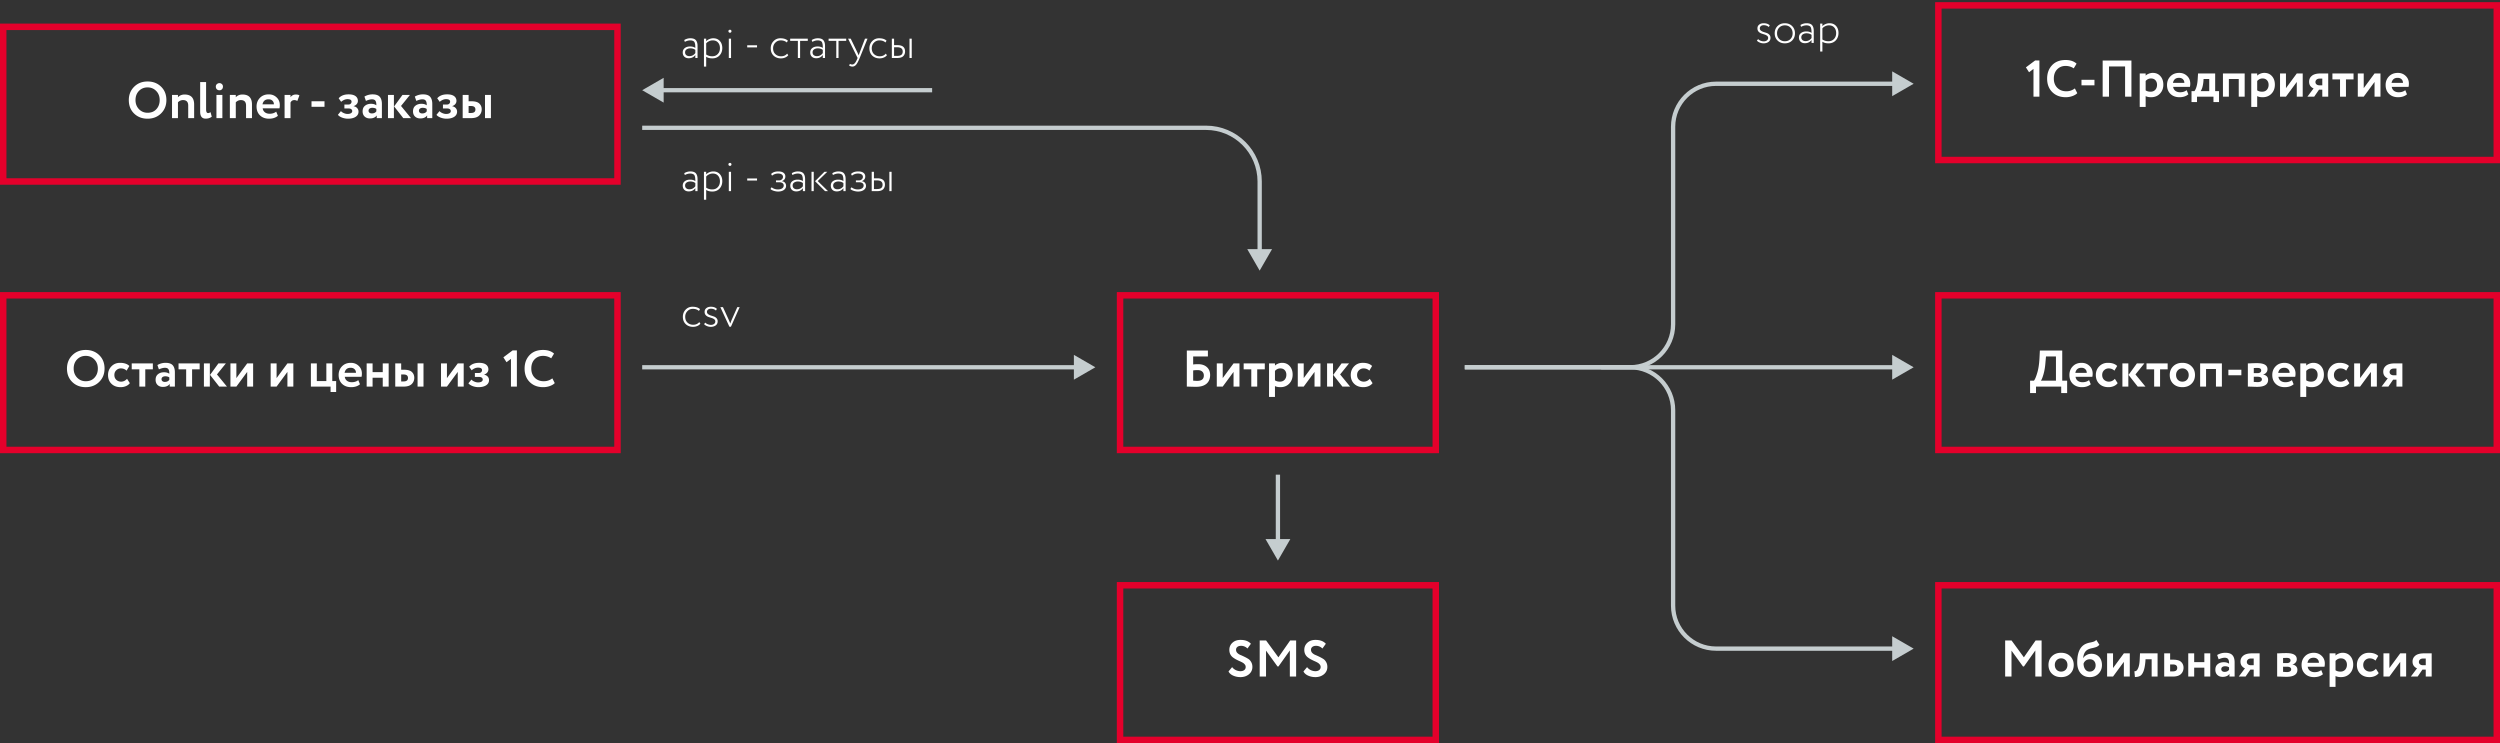 <svg width="1164" height="346" viewBox="0 0 1164 346" fill="none" xmlns="http://www.w3.org/2000/svg"><rect x="0" y="0" width="1164" height="346" fill="#333333" stroke="none"/><path d="M59.974 46.6c0-2.464.817-4.52 2.449-6.168 1.647-1.664 3.743-2.496 6.287-2.496 2.529 0 4.617.8 6.265 2.4 1.663 1.6 2.496 3.688 2.496 6.264 0 2.512-.833 4.584-2.496 6.216-1.664 1.632-3.752 2.448-6.264 2.448-2.528 0-4.617-.8-6.264-2.4-1.649-1.6-2.473-3.688-2.473-6.264zm3.12 0c0 1.68.536 3.088 1.608 4.224 1.088 1.12 2.424 1.68 4.008 1.68 1.729 0 3.097-.56 4.105-1.68 1.023-1.12 1.535-2.528 1.535-4.224 0-1.728-.543-3.144-1.631-4.248-1.072-1.104-2.408-1.656-4.008-1.656-1.617 0-2.96.552-4.032 1.656-1.056 1.104-1.585 2.52-1.585 4.248zm17 8.4V44.2h2.76v1.08c.785-.848 1.817-1.272 3.097-1.272 2.96 0 4.44 1.552 4.44 4.656V55h-2.76v-5.856c0-1.696-.808-2.544-2.424-2.544-.88 0-1.664.344-2.352 1.032V55h-2.76zm13.102-2.976V38.2h2.76v12.696c0 1.168.312 1.752.936 1.752.352 0 .728-.144 1.128-.432l.576 2.112c-.752.608-1.704.912-2.856.912-1.696 0-2.544-1.072-2.544-3.216zm7.58 2.976V44.2h2.76V55h-2.76zm-.288-14.688c0-.48.168-.864.504-1.152a1.76 1.76 0 011.224-.456c.416 0 .784.152 1.104.456.32.288.48.672.48 1.152 0 .528-.16.952-.48 1.272-.32.304-.688.456-1.104.456-.496 0-.912-.152-1.248-.456-.32-.32-.48-.744-.48-1.272zM107.024 55V44.2h2.76v1.08c.784-.848 1.816-1.272 3.096-1.272 2.96 0 4.44 1.552 4.44 4.656V55h-2.76v-5.856c0-1.696-.808-2.544-2.424-2.544-.88 0-1.664.344-2.352 1.032V55h-2.76zm21.574-3.024l.792 1.944c-1.056.896-2.432 1.344-4.128 1.344-1.744 0-3.152-.52-4.224-1.56-1.056-1.04-1.584-2.408-1.584-4.104 0-1.616.52-2.96 1.56-4.032 1.04-1.088 2.424-1.632 4.152-1.632 1.424 0 2.632.472 3.624 1.416.992.928 1.488 2.128 1.488 3.6 0 .608-.056 1.104-.168 1.488h-7.8c.112.8.464 1.424 1.056 1.872.592.432 1.32.648 2.184.648 1.216 0 2.232-.328 3.048-.984zm-3.552-5.736c-1.568 0-2.512.784-2.832 2.352h5.304c.016-.672-.2-1.232-.648-1.68-.448-.448-1.056-.672-1.824-.672zm7.455 8.76V44.2h2.76v1.056c.608-.832 1.432-1.248 2.472-1.248.752 0 1.312.136 1.68.408l-.984 2.592c-.464-.272-.928-.408-1.392-.408-.8 0-1.392.384-1.776 1.152V55h-2.76zm12.538-5.28v-2.568h6.048v2.568h-6.048zm16.989 5.544a7.8 7.8 0 01-2.76-.504c-.896-.352-1.544-.784-1.944-1.296l1.416-1.728c.32.368.776.68 1.368.936.608.256 1.168.384 1.68.384.704 0 1.248-.12 1.632-.36.384-.24.576-.56.576-.96a1.07 1.07 0 00-.432-.888c-.288-.224-.688-.336-1.2-.336h-2.016v-1.848h1.896c.432 0 .776-.128 1.032-.384.272-.256.408-.568.408-.936 0-.784-.632-1.176-1.896-1.176-.992 0-1.976.416-2.952 1.248l-1.152-1.656c1.04-1.216 2.584-1.824 4.632-1.824 1.408 0 2.48.272 3.216.816.736.544 1.104 1.296 1.104 2.256 0 .528-.176 1.008-.528 1.44-.352.432-.84.752-1.464.96v.048c.736.144 1.296.448 1.68.912.4.448.6.992.6 1.632 0 1.008-.448 1.808-1.344 2.4-.896.576-2.08.864-3.552.864zm8.344-8.28l-.696-2.016a7.385 7.385 0 013.816-1.032c1.536 0 2.64.376 3.312 1.128.672.752 1.008 1.872 1.008 3.36V55h-2.4v-1.248c-.656.928-1.72 1.392-3.192 1.392-1.008 0-1.824-.296-2.448-.888-.624-.592-.936-1.4-.936-2.424 0-1.136.368-2 1.104-2.592.736-.608 1.68-.912 2.832-.912.992 0 1.808.232 2.448.696.032-.944-.104-1.64-.408-2.088-.304-.464-.84-.696-1.608-.696-.8 0-1.744.248-2.832.744zm2.76 5.832c.928 0 1.624-.328 2.088-.984v-1.104c-.464-.352-1.096-.528-1.896-.528-.496 0-.912.12-1.248.36-.32.224-.48.552-.48.984 0 .4.144.712.432.936.288.224.656.336 1.104.336zm17.733-8.616l-4.152 5.136L191.369 55h-3.6l-4.272-5.448 3.888-5.352h3.48zM180.641 55V44.2h2.76V55h-2.76zm13.192-8.016l-.696-2.016a7.385 7.385 0 013.816-1.032c1.536 0 2.64.376 3.312 1.128.672.752 1.008 1.872 1.008 3.36V55h-2.4v-1.248c-.656.928-1.72 1.392-3.192 1.392-1.008 0-1.824-.296-2.448-.888-.624-.592-.936-1.4-.936-2.424 0-1.136.368-2 1.104-2.592.736-.608 1.68-.912 2.832-.912.992 0 1.808.232 2.448.696.032-.944-.104-1.64-.408-2.088-.304-.464-.84-.696-1.608-.696-.8 0-1.744.248-2.832.744zm2.76 5.832c.928 0 1.624-.328 2.088-.984v-1.104c-.464-.352-1.096-.528-1.896-.528-.496 0-.912.12-1.248.36-.32.224-.48.552-.48.984 0 .4.144.712.432.936.288.224.656.336 1.104.336zm11.325 2.448a7.8 7.8 0 01-2.76-.504c-.896-.352-1.544-.784-1.944-1.296l1.416-1.728c.32.368.776.68 1.368.936.608.256 1.168.384 1.68.384.704 0 1.248-.12 1.632-.36.384-.24.576-.56.576-.96a1.07 1.07 0 00-.432-.888c-.288-.224-.688-.336-1.2-.336h-2.016v-1.848h1.896c.432 0 .776-.128 1.032-.384.272-.256.408-.568.408-.936 0-.784-.632-1.176-1.896-1.176-.992 0-1.976.416-2.952 1.248l-1.152-1.656c1.04-1.216 2.584-1.824 4.632-1.824 1.408 0 2.48.272 3.216.816.736.544 1.104 1.296 1.104 2.256 0 .528-.176 1.008-.528 1.44-.352.432-.84.752-1.464.96v.048c.736.144 1.296.448 1.68.912.4.448.6.992.6 1.632 0 1.008-.448 1.808-1.344 2.4-.896.576-2.08.864-3.552.864zm7.505-.264V44.2h2.76v2.952h1.344c1.696 0 2.912.352 3.648 1.056.736.704 1.104 1.6 1.104 2.688 0 1.168-.4 2.144-1.2 2.928-.8.784-2.056 1.176-3.768 1.176h-3.888zm10.392 0V44.2h2.76V55h-2.76zm-6.528-5.64h-1.104v3.24h1.08c1.392 0 2.088-.536 2.088-1.608 0-1.088-.688-1.632-2.064-1.632z" fill="#fff"/><path stroke="#E4002B" stroke-width="3" d="M1.5 12.5h286v72H1.5z"/><path d="M31.182 171.6c0-2.464.816-4.52 2.448-6.168 1.648-1.664 3.744-2.496 6.288-2.496 2.528 0 4.616.8 6.264 2.4 1.664 1.6 2.496 3.688 2.496 6.264 0 2.512-.832 4.584-2.496 6.216-1.664 1.632-3.752 2.448-6.264 2.448-2.528 0-4.616-.8-6.264-2.4-1.648-1.6-2.472-3.688-2.472-6.264zm3.12 0c0 1.68.536 3.088 1.608 4.224 1.088 1.12 2.424 1.68 4.008 1.68 1.728 0 3.096-.56 4.104-1.68 1.024-1.12 1.536-2.528 1.536-4.224 0-1.728-.544-3.144-1.632-4.248-1.072-1.104-2.408-1.656-4.008-1.656-1.616 0-2.96.552-4.032 1.656-1.056 1.104-1.584 2.52-1.584 4.248zm24.855 4.776l1.297 2.016c-.449.608-1.056 1.072-1.825 1.392-.752.32-1.575.48-2.471.48-1.76 0-3.177-.52-4.248-1.56-1.072-1.04-1.608-2.408-1.608-4.104 0-1.6.528-2.944 1.584-4.032 1.055-1.088 2.392-1.632 4.008-1.632 1.92 0 3.367.488 4.343 1.464l-1.296 2.184c-.72-.704-1.616-1.056-2.688-1.056-.8 0-1.504.288-2.111.864-.593.56-.889 1.296-.889 2.208 0 .928.304 1.68.913 2.256.623.56 1.36.84 2.208.84 1.055 0 1.983-.44 2.783-1.32zm2.173-4.416v-2.76h9.84v2.76h-3.528V180h-2.76v-8.04H61.33zm12.655.024l-.696-2.016a7.385 7.385 0 013.816-1.032c1.536 0 2.64.376 3.312 1.128.672.752 1.008 1.872 1.008 3.36V180h-2.4v-1.248c-.656.928-1.72 1.392-3.192 1.392-1.008 0-1.824-.296-2.448-.888-.624-.592-.936-1.4-.936-2.424 0-1.136.368-2 1.104-2.592.736-.608 1.68-.912 2.832-.912.992 0 1.808.232 2.448.696.032-.944-.104-1.64-.408-2.088-.304-.464-.84-.696-1.608-.696-.8 0-1.744.248-2.832.744zm2.76 5.832c.928 0 1.624-.328 2.088-.984v-1.104c-.464-.352-1.096-.528-1.896-.528-.496 0-.912.12-1.248.36-.32.224-.48.552-.48.984 0 .4.144.712.432.936.288.224.656.336 1.104.336zm6.382-5.856v-2.76h9.84v2.76h-3.528V180h-2.76v-8.04h-3.552zm22.039-2.76l-4.152 5.136L105.67 180h-3.6l-4.272-5.448 3.888-5.352h3.48zM94.942 180v-10.8h2.76V180h-2.76zm15.112 0h-2.76v-10.8h2.76v6.84l5.04-6.84h2.76V180h-2.76v-6.84l-5.04 6.84zm18.726 0h-2.76v-10.8h2.76v6.84l5.04-6.84h2.76V180h-2.76v-6.84l-5.04 6.84zm15.967 0v-10.8h2.76v8.232h4.44V169.2h2.76v8.232h1.8v5.088h-2.592V180h-9.168zm22.066-3.024l.792 1.944c-1.056.896-2.432 1.344-4.128 1.344-1.744 0-3.152-.52-4.224-1.56-1.056-1.04-1.584-2.408-1.584-4.104 0-1.616.52-2.96 1.56-4.032 1.04-1.088 2.424-1.632 4.152-1.632 1.424 0 2.632.472 3.624 1.416.992.928 1.488 2.128 1.488 3.6 0 .608-.056 1.104-.168 1.488h-7.8c.112.8.464 1.424 1.056 1.872.592.432 1.32.648 2.184.648 1.216 0 2.232-.328 3.048-.984zm-3.552-5.736c-1.568 0-2.512.784-2.832 2.352h5.304c.016-.672-.2-1.232-.648-1.68-.448-.448-1.056-.672-1.824-.672zm14.943 8.76v-4.128h-4.728V180h-2.76v-10.8h2.76v4.08h4.728v-4.08h2.76V180h-2.76zm5.824 0v-10.8h2.76v2.952h1.344c1.696 0 2.912.352 3.648 1.056.736.704 1.104 1.6 1.104 2.688 0 1.168-.4 2.144-1.2 2.928-.8.784-2.056 1.176-3.768 1.176h-3.888zm10.392 0v-10.8h2.76V180h-2.76zm-6.528-5.64h-1.104v3.24h1.08c1.392 0 2.088-.536 2.088-1.608 0-1.088-.688-1.632-2.064-1.632zm20.201 5.64h-2.76v-10.8h2.76v6.84l5.04-6.84h2.76V180h-2.76v-6.84l-5.04 6.84zm14.697.264a7.8 7.8 0 01-2.76-.504c-.896-.352-1.544-.784-1.944-1.296l1.416-1.728c.32.368.776.68 1.368.936.608.256 1.168.384 1.68.384.704 0 1.248-.12 1.632-.36.384-.24.576-.56.576-.96a1.07 1.07 0 00-.432-.888c-.288-.224-.688-.336-1.2-.336h-2.016v-1.848h1.896c.432 0 .776-.128 1.032-.384.272-.256.408-.568.408-.936 0-.784-.632-1.176-1.896-1.176-.992 0-1.976.416-2.952 1.248l-1.152-1.656c1.04-1.216 2.584-1.824 4.632-1.824 1.408 0 2.48.272 3.216.816.736.544 1.104 1.296 1.104 2.256 0 .528-.176 1.008-.528 1.44-.352.432-.84.752-1.464.96v.048c.736.144 1.296.448 1.68.912.4.448.6.992.6 1.632 0 1.008-.448 1.808-1.344 2.4-.896.576-2.08.864-3.552.864zm11.582-13.896l4.296-3.216h1.992V180h-2.76v-12.912l-2.064 1.56-1.464-2.28zm22.792 9.792l1.128 2.208c-.528.56-1.288 1.016-2.28 1.368a9.055 9.055 0 01-3.096.528c-2.576 0-4.664-.792-6.264-2.376-1.6-1.584-2.4-3.68-2.4-6.288 0-2.512.76-4.584 2.28-6.216 1.52-1.632 3.624-2.448 6.312-2.448 2.16 0 3.864.568 5.112 1.704l-1.32 2.184c-1.136-.752-2.4-1.128-3.792-1.128-1.584 0-2.896.536-3.936 1.608-1.024 1.072-1.536 2.504-1.536 4.296 0 1.744.536 3.168 1.608 4.272 1.088 1.088 2.488 1.632 4.2 1.632 1.488 0 2.816-.448 3.984-1.344z" fill="#fff"/><path stroke="#E4002B" stroke-width="3" d="M1.5 137.5h286v72H1.5z"/><path d="M552.586 180v-16.8h9.816v2.76h-6.864v3.744a15.728 15.728 0 012.256-.144c1.744 0 3.12.456 4.128 1.368 1.008.912 1.512 2.144 1.512 3.696 0 1.744-.568 3.096-1.704 4.056-1.12.944-2.712 1.416-4.776 1.416-.72 0-1.568-.016-2.544-.048a75.485 75.485 0 00-1.824-.048zm4.968-7.68c-.592 0-1.264.048-2.016.144v4.776c.896.064 1.52.096 1.872.096 2.064 0 3.096-.832 3.096-2.496 0-.768-.248-1.376-.744-1.824-.48-.464-1.216-.696-2.208-.696zm11.742 7.68h-2.76v-10.8h2.76v6.84l5.04-6.84h2.76V180h-2.76v-6.84l-5.04 6.84zm9.753-8.04v-2.76h9.84v2.76h-3.528V180h-2.76v-8.04h-3.552zm11.815 12.84v-15.6h2.76v1.032c.352-.368.824-.672 1.416-.912a4.898 4.898 0 011.92-.384c1.472 0 2.656.512 3.552 1.536.896 1.024 1.344 2.344 1.344 3.96 0 1.68-.528 3.072-1.584 4.176s-2.432 1.656-4.128 1.656c-1.072 0-1.912-.176-2.52-.528v5.064h-2.76zm5.232-13.272c-.944 0-1.768.392-2.472 1.176v4.368c.64.416 1.4.624 2.28.624.928 0 1.664-.296 2.208-.888.544-.608.816-1.376.816-2.304 0-.88-.248-1.592-.744-2.136-.496-.56-1.192-.84-2.088-.84zM607.007 180h-2.76v-10.8h2.76v6.84l5.04-6.84h2.76V180h-2.76v-6.84l-5.04 6.84zm21.105-10.8l-4.152 5.136 4.656 5.664h-3.6l-4.272-5.448 3.888-5.352h3.48zM617.888 180v-10.8h2.76V180h-2.76zm19.879-3.624l1.296 2.016c-.448.608-1.056 1.072-1.824 1.392-.752.32-1.576.48-2.472.48-1.76 0-3.176-.52-4.248-1.56s-1.608-2.408-1.608-4.104c0-1.6.528-2.944 1.584-4.032s2.392-1.632 4.008-1.632c1.92 0 3.368.488 4.344 1.464l-1.296 2.184c-.72-.704-1.616-1.056-2.688-1.056-.8 0-1.504.288-2.112.864-.592.56-.888 1.296-.888 2.208 0 .928.304 1.68.912 2.256.624.56 1.36.84 2.208.84 1.056 0 1.984-.44 2.784-1.32z" fill="#fff"/><path stroke="#E4002B" stroke-width="3" d="M521.5 137.5h147v72h-147z"/><path d="M943.262 31.368l4.296-3.216h1.992V45h-2.76V32.088l-2.064 1.56-1.464-2.28zm22.793 9.792l1.128 2.208c-.528.56-1.288 1.016-2.28 1.368a9.055 9.055 0 01-3.096.528c-2.576 0-4.664-.792-6.264-2.376-1.6-1.584-2.4-3.68-2.4-6.288 0-2.512.76-4.584 2.28-6.216 1.52-1.632 3.624-2.448 6.312-2.448 2.16 0 3.864.568 5.112 1.704l-1.32 2.184c-1.136-.752-2.4-1.128-3.792-1.128-1.584 0-2.896.536-3.936 1.608-1.024 1.072-1.536 2.504-1.536 4.296 0 1.744.536 3.168 1.608 4.272 1.088 1.088 2.488 1.632 4.2 1.632 1.488 0 2.816-.448 3.984-1.344zm3.081-1.44v-2.568h6.048v2.568h-6.048zM989.44 45V30.96h-7.488V45H979V28.2h13.392V45h-2.952zm6.815 4.8V34.2h2.76v1.032c.352-.368.824-.672 1.415-.912a4.912 4.912 0 011.92-.384c1.47 0 2.66.512 3.55 1.536.9 1.024 1.35 2.344 1.35 3.96 0 1.68-.53 3.072-1.59 4.176-1.05 1.104-2.43 1.656-4.13 1.656-1.07 0-1.907-.176-2.515-.528V49.8h-2.76zm5.235-13.272c-.95 0-1.771.392-2.475 1.176v4.368c.64.416 1.395.624 2.275.624.93 0 1.67-.296 2.21-.888.55-.608.82-1.376.82-2.304 0-.88-.25-1.592-.75-2.136-.49-.56-1.19-.84-2.08-.84zm16.62 5.448l.79 1.944c-1.05.896-2.43 1.344-4.13 1.344-1.74 0-3.15-.52-4.22-1.56-1.06-1.04-1.58-2.408-1.58-4.104 0-1.616.52-2.96 1.56-4.032 1.04-1.088 2.42-1.632 4.15-1.632 1.42 0 2.63.472 3.62 1.416.99.928 1.49 2.128 1.49 3.6 0 .608-.06 1.104-.17 1.488h-7.8c.11.8.47 1.424 1.06 1.872.59.432 1.32.648 2.18.648 1.22 0 2.23-.328 3.05-.984zm-3.55-5.736c-1.57 0-2.51.784-2.83 2.352h5.3c.02-.672-.2-1.232-.65-1.68-.45-.448-1.05-.672-1.82-.672zm5.81 11.28v-5.088h1.36c.85-1.12 1.36-3 1.52-5.64l.16-2.592h7.97v8.232h1.8v5.088h-2.59V45h-7.66v2.52h-2.56zm5.54-9.624c-.19 2.096-.62 3.608-1.3 4.536h4.01v-5.64h-2.64l-.07 1.104zM1042.36 45v-8.208h-4.6V45H1035V34.2h10.12V45h-2.76zm5.83 4.8V34.2h2.76v1.032c.35-.368.83-.672 1.42-.912a4.912 4.912 0 011.92-.384c1.47 0 2.65.512 3.55 1.536.9 1.024 1.34 2.344 1.34 3.96 0 1.68-.52 3.072-1.58 4.176s-2.43 1.656-4.13 1.656c-1.07 0-1.91-.176-2.52-.528V49.8h-2.76zm5.23-13.272c-.94 0-1.76.392-2.47 1.176v4.368c.64.416 1.4.624 2.28.624.93 0 1.67-.296 2.21-.888.54-.608.82-1.376.82-2.304 0-.88-.25-1.592-.75-2.136-.49-.56-1.19-.84-2.09-.84zM1064.34 45h-2.76V34.2h2.76v6.84l5.04-6.84h2.76V45h-2.76v-6.84l-5.04 6.84zm16.16-10.8h3.52V45h-2.76v-3.24h-1.53L1077.5 45h-3.17l2.88-3.84c-.55-.192-1.03-.552-1.47-1.08-.41-.544-.62-1.224-.62-2.04 0-1.136.43-2.056 1.3-2.76.88-.72 2.24-1.08 4.08-1.08zm-2.43 4.032c0 .432.18.792.53 1.08.37.272.78.408 1.22.408h1.44V36.6h-1.22c-.62 0-1.11.16-1.46.48-.34.32-.51.704-.51 1.152zm7.9-1.272V34.2h9.84v2.76h-3.53V45h-2.76v-8.04h-3.55zm14.58 8.04h-2.76V34.2h2.76v6.84l5.04-6.84h2.76V45h-2.76v-6.84l-5.04 6.84zm19.35-3.024l.79 1.944c-1.06.896-2.43 1.344-4.13 1.344-1.74 0-3.15-.52-4.22-1.56-1.06-1.04-1.59-2.408-1.59-4.104 0-1.616.52-2.96 1.56-4.032 1.04-1.088 2.43-1.632 4.16-1.632 1.42 0 2.63.472 3.62 1.416.99.928 1.49 2.128 1.49 3.6 0 .608-.06 1.104-.17 1.488h-7.8c.11.8.46 1.424 1.06 1.872.59.432 1.32.648 2.18.648 1.22 0 2.23-.328 3.05-.984zm-3.55-5.736c-1.57 0-2.52.784-2.84 2.352h5.31c.01-.672-.2-1.232-.65-1.68-.45-.448-1.06-.672-1.82-.672z" fill="#fff"/><path stroke="#E4002B" stroke-width="3" d="M902.5 2.5h260v72h-260z"/><path d="M945.202 183v-5.76h1.8c.496-.608 1.016-1.848 1.56-3.72.56-1.888.904-4.208 1.032-6.96l.168-3.36h10.416v14.04h2.28V183h-2.76v-3h-11.736v3h-2.76zm7.152-14.112c-.144 1.968-.44 3.736-.888 5.304s-.856 2.584-1.224 3.048h7.008v-11.28h-4.632l-.264 2.928zm20.31 8.088l.792 1.944c-1.056.896-2.432 1.344-4.128 1.344-1.744 0-3.152-.52-4.224-1.56-1.056-1.04-1.584-2.408-1.584-4.104 0-1.616.52-2.96 1.56-4.032 1.04-1.088 2.424-1.632 4.152-1.632 1.424 0 2.632.472 3.624 1.416.992.928 1.488 2.128 1.488 3.6 0 .608-.056 1.104-.168 1.488h-7.8c.112.8.464 1.424 1.056 1.872.592.432 1.32.648 2.184.648 1.216 0 2.232-.328 3.048-.984zm-3.552-5.736c-1.568 0-2.512.784-2.832 2.352h5.304c.016-.672-.2-1.232-.648-1.68-.448-.448-1.056-.672-1.824-.672zm15.569 5.136l1.296 2.016c-.448.608-1.056 1.072-1.824 1.392-.752.32-1.576.48-2.472.48-1.76 0-3.176-.52-4.248-1.56s-1.608-2.408-1.608-4.104c0-1.6.528-2.944 1.584-4.032s2.392-1.632 4.008-1.632c1.92 0 3.368.488 4.344 1.464l-1.296 2.184c-.72-.704-1.616-1.056-2.688-1.056-.8 0-1.504.288-2.112.864-.592.56-.888 1.296-.888 2.208 0 .928.304 1.68.912 2.256.624.56 1.36.84 2.208.84 1.056 0 1.984-.44 2.784-1.32zm13.735-7.176l-4.152 5.136L998.92 180h-3.6l-4.272-5.448 3.888-5.352h3.48zM988.192 180v-10.8h2.76V180h-2.76zm11.224-8.04v-2.76h9.844v2.76h-3.53V180h-2.76v-8.04h-3.554zm12.424 6.72c-1.07-1.072-1.61-2.432-1.61-4.08 0-1.648.54-3 1.61-4.056 1.09-1.072 2.51-1.608 4.27-1.608 1.76 0 3.18.536 4.25 1.608 1.09 1.056 1.63 2.408 1.63 4.056 0 1.648-.54 3.008-1.63 4.08-1.07 1.056-2.49 1.584-4.25 1.584-1.76 0-3.18-.528-4.27-1.584zm1.34-4.08c0 .896.28 1.64.82 2.232.56.576 1.26.864 2.11.864.87 0 1.57-.28 2.11-.84.56-.576.84-1.328.84-2.256 0-.896-.28-1.632-.84-2.208-.56-.576-1.26-.864-2.11-.864-.83 0-1.53.288-2.09.864-.56.56-.84 1.296-.84 2.208zm18.57 5.4v-8.208h-4.61V180h-2.76v-10.8h10.13V180h-2.76zm5.78-5.28v-2.568h6.05v2.568h-6.05zm9.07 5.28v-10.8c.19 0 .54-.008 1.05-.024a52.694 52.694 0 013.2-.096c3.26 0 4.89.944 4.89 2.832 0 .624-.2 1.16-.6 1.608-.38.448-.85.712-1.41.792v.048c1.53.368 2.3 1.2 2.3 2.496 0 2.176-1.71 3.264-5.14 3.264a55.3 55.3 0 01-2.28-.072 86.893 86.893 0 00-2.01-.048zm4.49-4.584h-1.73v2.4c1.09.064 1.69.096 1.82.096.61 0 1.08-.112 1.42-.336.35-.224.53-.528.53-.912 0-.832-.68-1.248-2.04-1.248zm0-4.104c-.77 0-1.35.016-1.73.048v2.376h1.8c.48 0 .87-.104 1.17-.312.32-.224.48-.536.48-.936 0-.784-.57-1.176-1.72-1.176zm16.03 5.664l.79 1.944c-1.06.896-2.43 1.344-4.13 1.344-1.74 0-3.15-.52-4.22-1.56-1.06-1.04-1.59-2.408-1.59-4.104 0-1.616.52-2.96 1.56-4.032 1.04-1.088 2.43-1.632 4.16-1.632 1.42 0 2.63.472 3.62 1.416.99.928 1.49 2.128 1.49 3.6 0 .608-.06 1.104-.17 1.488h-7.8c.11.8.46 1.424 1.06 1.872.59.432 1.32.648 2.18.648 1.22 0 2.23-.328 3.05-.984zm-3.55-5.736c-1.57 0-2.52.784-2.84 2.352h5.31c.01-.672-.2-1.232-.65-1.68-.45-.448-1.06-.672-1.82-.672zm7.45 13.56v-15.6h2.76v1.032c.35-.368.82-.672 1.42-.912a4.84 4.84 0 011.92-.384c1.47 0 2.65.512 3.55 1.536.89 1.024 1.34 2.344 1.34 3.96 0 1.68-.53 3.072-1.58 4.176-1.06 1.104-2.43 1.656-4.13 1.656-1.07 0-1.91-.176-2.52-.528v5.064h-2.76zm5.23-13.272c-.94 0-1.77.392-2.47 1.176v4.368c.64.416 1.4.624 2.28.624.93 0 1.66-.296 2.21-.888.54-.608.81-1.376.81-2.304 0-.88-.24-1.592-.74-2.136-.5-.56-1.19-.84-2.09-.84zm16.34 4.848l1.29 2.016c-.44.608-1.05 1.072-1.82 1.392-.75.32-1.58.48-2.47.48-1.76 0-3.18-.52-4.25-1.56-1.07-1.04-1.61-2.408-1.61-4.104 0-1.6.53-2.944 1.59-4.032 1.05-1.088 2.39-1.632 4-1.632 1.92 0 3.37.488 4.35 1.464l-1.3 2.184c-.72-.704-1.61-1.056-2.69-1.056-.8 0-1.5.288-2.11.864-.59.56-.89 1.296-.89 2.208 0 .928.31 1.68.92 2.256.62.56 1.36.84 2.2.84 1.06 0 1.99-.44 2.79-1.32zm6.27 3.624h-2.76v-10.8h2.76v6.84l5.04-6.84h2.76V180h-2.76v-6.84l-5.04 6.84zm16.16-10.8h3.53V180h-2.76v-3.24h-1.54l-2.23 3.24h-3.17l2.88-3.84c-.54-.192-1.03-.552-1.46-1.08-.42-.544-.63-1.224-.63-2.04 0-1.136.44-2.056 1.3-2.76.88-.72 2.24-1.08 4.08-1.08zm-2.42 4.032c0 .432.17.792.52 1.08.37.272.78.408 1.23.408h1.44v-3.12h-1.23c-.62 0-1.11.16-1.46.48-.34.32-.5.704-.5 1.152z" fill="#fff"/><path stroke="#E4002B" stroke-width="3" d="M902.5 137.5h260v72h-260z"/><path d="M933.601 315v-16.8h2.976l5.736 7.848 5.472-7.848h2.784V315h-2.928v-12.144l-5.304 7.464h-.432l-5.352-7.392V315h-2.952zm21.777-1.32c-1.072-1.072-1.608-2.432-1.608-4.08 0-1.648.536-3 1.608-4.056 1.088-1.072 2.512-1.608 4.272-1.608 1.76 0 3.176.536 4.248 1.608 1.088 1.056 1.632 2.408 1.632 4.056 0 1.648-.544 3.008-1.632 4.08-1.072 1.056-2.488 1.584-4.248 1.584-1.76 0-3.184-.528-4.272-1.584zm1.344-4.08c0 .896.272 1.64.816 2.232.56.576 1.264.864 2.112.864.864 0 1.568-.28 2.112-.84.56-.576.84-1.328.84-2.256 0-.896-.28-1.632-.84-2.208-.56-.576-1.264-.864-2.112-.864-.832 0-1.528.288-2.088.864-.56.56-.84 1.296-.84 2.208zm19.309-11.664l1.44 2.256c-.416.496-.896.848-1.44 1.056-.544.192-1.184.368-1.92.528-.72.144-1.344.344-1.872.6-1.344.624-2.12 1.968-2.328 4.032h.048c.336-.592.856-1.072 1.56-1.44a4.594 4.594 0 012.232-.576c1.488 0 2.68.48 3.576 1.44.896.96 1.344 2.248 1.344 3.864 0 1.552-.528 2.872-1.584 3.96-1.056 1.072-2.416 1.608-4.08 1.608-1.808 0-3.24-.616-4.296-1.848-1.04-1.232-1.56-2.896-1.56-4.992 0-4.624 1.36-7.52 4.08-8.688a9.38 9.38 0 011.968-.576c.704-.144 1.264-.288 1.68-.432a2.628 2.628 0 001.152-.792zM970.103 309c.016 1.072.28 1.96.792 2.664.512.688 1.192 1.032 2.04 1.032.848 0 1.52-.272 2.016-.816.512-.56.768-1.248.768-2.064 0-.832-.232-1.512-.696-2.04-.464-.544-1.12-.816-1.968-.816-.736 0-1.368.192-1.896.576a2.92 2.92 0 00-1.056 1.464zm13.724 6h-2.76v-10.8h2.76v6.84l5.04-6.84h2.76V315h-2.76v-6.84l-5.04 6.84zm17.983 0v-8.04h-2.854l-.072 1.152c-.176 1.936-.472 3.424-.888 4.464-.4 1.04-.912 1.744-1.536 2.112-.608.352-1.424.528-2.448.528l-.24-2.688a1.4 1.4 0 00.984-.288c.32-.24.624-.752.912-1.536.288-.8.472-1.848.552-3.144l.168-3.36h8.182V315h-2.76zm5.84 0v-10.8h2.76v2.952h1.48c1.7 0 2.92.352 3.65 1.056.74.704 1.11 1.6 1.11 2.688 0 1.168-.4 2.144-1.2 2.928-.8.784-2.06 1.176-3.77 1.176h-4.03zm4-5.64h-1.24v3.24h1.22c1.39 0 2.09-.536 2.09-1.608 0-1.088-.69-1.632-2.07-1.632zm14.69 5.64v-4.128h-4.73V315h-2.76v-10.8h2.76v4.08h4.73v-4.08h2.76V315h-2.76zm6.66-8.016l-.69-2.016a7.358 7.358 0 013.81-1.032c1.54 0 2.64.376 3.31 1.128.68.752 1.01 1.872 1.01 3.36V315h-2.4v-1.248c-.65.928-1.72 1.392-3.19 1.392-1.01 0-1.82-.296-2.45-.888-.62-.592-.93-1.4-.93-2.424 0-1.136.36-2 1.1-2.592.74-.608 1.68-.912 2.83-.912.99 0 1.81.232 2.45.696.03-.944-.1-1.64-.41-2.088-.3-.464-.84-.696-1.61-.696-.8 0-1.74.248-2.83.744zm2.76 5.832c.93 0 1.63-.328 2.09-.984v-1.104c-.46-.352-1.1-.528-1.9-.528-.49 0-.91.12-1.24.36-.32.224-.48.552-.48.984 0 .4.14.712.43.936.29.224.65.336 1.1.336zm12.79-8.616h3.53V315h-2.76v-3.24h-1.54l-2.23 3.24h-3.17l2.88-3.84c-.54-.192-1.03-.552-1.46-1.08-.42-.544-.63-1.224-.63-2.04 0-1.136.44-2.056 1.3-2.76.88-.72 2.24-1.08 4.08-1.08zm-2.42 4.032c0 .432.17.792.52 1.08.37.272.78.408 1.23.408h1.44v-3.12h-1.23c-.62 0-1.11.16-1.46.48-.34.32-.5.704-.5 1.152zm14.11 6.768v-10.8c.19 0 .54-.008 1.06-.024a55.806 55.806 0 013.19-.096c3.26 0 4.89.944 4.89 2.832 0 .624-.2 1.16-.6 1.608-.38.448-.85.712-1.41.792v.048c1.53.368 2.3 1.2 2.3 2.496 0 2.176-1.71 3.264-5.13 3.264a55.3 55.3 0 01-2.28-.072 87.298 87.298 0 00-2.02-.048zm4.49-4.584H1063v2.4c1.09.064 1.7.096 1.82.096.61 0 1.08-.112 1.42-.336.35-.224.53-.528.53-.912 0-.832-.68-1.248-2.04-1.248zm0-4.104c-.77 0-1.35.016-1.73.048v2.376h1.8c.48 0 .87-.104 1.18-.312.32-.224.48-.536.48-.936 0-.784-.58-1.176-1.73-1.176zm16.03 5.664l.79 1.944c-1.06.896-2.43 1.344-4.13 1.344-1.74 0-3.15-.52-4.22-1.56-1.06-1.04-1.59-2.408-1.59-4.104 0-1.616.52-2.96 1.56-4.032 1.04-1.088 2.43-1.632 4.16-1.632 1.42 0 2.63.472 3.62 1.416.99.928 1.49 2.128 1.49 3.6 0 .608-.06 1.104-.17 1.488h-7.8c.11.8.46 1.424 1.06 1.872.59.432 1.32.648 2.18.648 1.22 0 2.23-.328 3.05-.984zm-3.55-5.736c-1.57 0-2.52.784-2.84 2.352h5.31c.01-.672-.2-1.232-.65-1.68-.45-.448-1.06-.672-1.82-.672zm7.45 13.56v-15.6h2.76v1.032c.35-.368.83-.672 1.42-.912a4.912 4.912 0 011.92-.384c1.47 0 2.65.512 3.55 1.536.9 1.024 1.34 2.344 1.34 3.96 0 1.68-.52 3.072-1.58 4.176s-2.43 1.656-4.13 1.656c-1.07 0-1.91-.176-2.52-.528v5.064h-2.76zm5.23-13.272c-.94 0-1.76.392-2.47 1.176v4.368c.64.416 1.4.624 2.28.624.93 0 1.67-.296 2.21-.888.54-.608.82-1.376.82-2.304 0-.88-.25-1.592-.75-2.136-.49-.56-1.19-.84-2.09-.84zm16.34 4.848l1.29 2.016c-.44.608-1.05 1.072-1.82 1.392-.75.32-1.58.48-2.47.48-1.76 0-3.18-.52-4.25-1.56-1.07-1.04-1.61-2.408-1.61-4.104 0-1.6.53-2.944 1.59-4.032 1.05-1.088 2.39-1.632 4-1.632 1.92 0 3.37.488 4.35 1.464l-1.3 2.184c-.72-.704-1.61-1.056-2.69-1.056-.8 0-1.5.288-2.11.864-.59.56-.89 1.296-.89 2.208 0 .928.31 1.68.92 2.256.62.56 1.36.84 2.2.84 1.06 0 1.99-.44 2.79-1.32zm6.27 3.624h-2.76v-10.8h2.76v6.84l5.04-6.84h2.76V315h-2.76v-6.84l-5.04 6.84zm16.16-10.8h3.53V315h-2.76v-3.24h-1.54l-2.23 3.24h-3.17l2.88-3.84c-.54-.192-1.03-.552-1.46-1.08-.42-.544-.63-1.224-.63-2.04 0-1.136.44-2.056 1.3-2.76.88-.72 2.24-1.08 4.08-1.08zm-2.42 4.032c0 .432.17.792.52 1.08.37.272.78.408 1.23.408h1.44v-3.12h-1.23c-.62 0-1.11.16-1.46.48-.34.32-.5.704-.5 1.152z" fill="#fff"/><path stroke="#E4002B" stroke-width="3" d="M902.5 272.5h260v72h-260z"/><path d="M579.99 310.536c0-.448-.144-.84-.432-1.176a3.32 3.32 0 00-1.08-.888 12.897 12.897 0 00-1.488-.72 29.757 29.757 0 01-1.608-.792 11.42 11.42 0 01-1.488-.984 4.274 4.274 0 01-1.104-1.416c-.272-.592-.408-1.256-.408-1.992 0-1.312.472-2.408 1.416-3.288.96-.896 2.232-1.344 3.816-1.344 2.112 0 3.712.6 4.8 1.8l-1.584 2.208c-.864-.832-1.856-1.248-2.976-1.248-.72 0-1.296.168-1.728.504-.416.336-.624.784-.624 1.344 0 .544.184 1.016.552 1.416.384.4.856.72 1.416.96.56.224 1.168.496 1.824.816.672.32 1.288.656 1.848 1.008.56.336 1.024.832 1.392 1.488.384.64.576 1.4.576 2.28 0 1.392-.536 2.536-1.608 3.432-1.072.88-2.408 1.32-4.008 1.32a8.315 8.315 0 01-3.336-.696c-1.056-.48-1.776-1.128-2.16-1.944l1.68-2.016a4.735 4.735 0 001.752 1.416c.72.32 1.424.48 2.112.48.72 0 1.304-.168 1.752-.504.464-.352.696-.84.696-1.464zm6.522 4.464v-16.8h2.976l5.736 7.848 5.472-7.848h2.784V315h-2.928v-12.144l-5.304 7.464h-.432l-5.352-7.392V315h-2.952zm28.376-4.464c0-.448-.144-.84-.432-1.176a3.32 3.32 0 00-1.08-.888 12.897 12.897 0 00-1.488-.72 29.757 29.757 0 01-1.608-.792 11.42 11.42 0 01-1.488-.984 4.274 4.274 0 01-1.104-1.416c-.272-.592-.408-1.256-.408-1.992 0-1.312.472-2.408 1.416-3.288.96-.896 2.232-1.344 3.816-1.344 2.112 0 3.712.6 4.8 1.8l-1.584 2.208c-.864-.832-1.856-1.248-2.976-1.248-.72 0-1.296.168-1.728.504-.416.336-.624.784-.624 1.344 0 .544.184 1.016.552 1.416.384.4.856.72 1.416.96.56.224 1.168.496 1.824.816.672.32 1.288.656 1.848 1.008.56.336 1.024.832 1.392 1.488.384.64.576 1.4.576 2.28 0 1.392-.536 2.536-1.608 3.432-1.072.88-2.408 1.32-4.008 1.32a8.315 8.315 0 01-3.336-.696c-1.056-.48-1.776-1.128-2.16-1.944l1.68-2.016a4.735 4.735 0 001.752 1.416c.72.32 1.424.48 2.112.48.72 0 1.304-.168 1.752-.504.464-.352.696-.84.696-1.464z" fill="#fff"/><path stroke="#E4002B" stroke-width="3" d="M521.5 272.5h147v72h-147z"/><path d="M595 261l5.774-10h-11.548L595 261zm-1-40v31h2v-31h-2zm-84-50l-10-5.774v11.548L510 171zm-211 1h202v-2H299v2zm592-1l-10-5.774v11.548L891 171zm-145.5 1H882v-2H745.5v2zm-159-46l5.773-10h-11.546l5.773 10zM299 60.5h262.5v-2H299v2zm286.5 24V117h2V84.5h-2zm-24-24c13.255 0 24 10.745 24 24h2c0-14.36-11.641-26-26-26v2z" fill="#C5CDCF"/><path d="M891 39l-10-5.773v11.547L891 39zM682 172h77v-2h-77v2zm98-21V59h-2v92h2zm19-111h83v-2h-83v2zm-19 19c0-10.493 8.507-19 19-19v-2c-11.598 0-21 9.402-21 21h2zm-21 113c11.598 0 21-9.402 21-21h-2c0 10.493-8.507 19-19 19v2z" fill="#C5CDCF"/><path d="M891 302l-10 5.774v-11.548L891 302zM682 170h77v2h-77v-2zm98 21v91h-2v-91h2zm19 110h83v2h-83v-2zm-19-19c0 10.493 8.507 19 19 19v2c-11.598 0-21-9.402-21-21h2zm-21-112c11.598 0 21 9.402 21 21h-2c0-10.493-8.507-19-19-19v-2zM299 42l10 5.773V36.227L299 42zm9 1h126v-2H308v2z" fill="#C5CDCF"/><path d="M318.86 81.5l-.28-.86a5.319 5.319 0 012.86-.82c1.2 0 2.053.3 2.56.9.52.6.78 1.5.78 2.7V89h-1.04v-1.38c-.733 1-1.76 1.5-3.08 1.5-.84 0-1.513-.24-2.02-.72-.507-.493-.76-1.147-.76-1.96 0-.88.32-1.567.96-2.06.64-.493 1.46-.74 2.46-.74s1.813.227 2.44.68c0-.507-.013-.907-.04-1.2a4.207 4.207 0 00-.16-.94c-.08-.347-.2-.607-.36-.78-.16-.173-.393-.313-.7-.42-.293-.12-.66-.18-1.1-.18-.827 0-1.667.233-2.52.7zm2.12 6.64c1.12 0 2.04-.473 2.76-1.42v-1.5c-.653-.48-1.433-.72-2.34-.72-.653 0-1.22.16-1.7.48-.48.32-.72.787-.72 1.4 0 .547.187.98.56 1.3.387.307.867.46 1.44.46zm6.78 4.86V80h1.04v1.2c.346-.4.82-.727 1.42-.98a4.67 4.67 0 011.88-.4c1.28 0 2.3.42 3.06 1.26.76.84 1.14 1.933 1.14 3.28 0 1.387-.427 2.54-1.28 3.46-.854.907-1.967 1.36-3.34 1.36-1.227 0-2.187-.253-2.88-.76V93h-1.04zm4.06-12.2c-.6 0-1.18.14-1.74.42-.547.267-.974.593-1.28.98v5.18c.826.547 1.76.82 2.8.82 1.08 0 1.946-.353 2.6-1.06.666-.707 1-1.613 1-2.72 0-1.093-.3-1.967-.9-2.62-.587-.667-1.414-1-2.48-1zm7.514 8.2v-9h1.04v9h-1.04zm-.18-12.5c0-.2.073-.36.22-.48.147-.12.32-.18.52-.18.173 0 .327.067.46.2.147.12.22.273.22.46 0 .227-.067.407-.2.54a.654.654 0 01-.48.2.775.775 0 01-.54-.2c-.133-.133-.2-.313-.2-.54zm8.745 7.56v-.98h4.58v.98h-4.58zm14.379 5.12c-.64 0-1.32-.113-2.04-.34-.72-.227-1.22-.513-1.5-.86l.54-.8c.36.333.807.587 1.34.76.533.173 1.033.26 1.5.26.84 0 1.513-.16 2.02-.48.507-.333.76-.787.76-1.36a1.28 1.28 0 00-.56-1.1c-.373-.267-.88-.4-1.52-.4h-1.52V84h1.42c.507 0 .94-.16 1.3-.48.36-.32.54-.707.54-1.16 0-.507-.207-.893-.62-1.16-.4-.267-.953-.4-1.66-.4a4.318 4.318 0 00-2.82 1l-.42-.8c.76-.787 1.887-1.18 3.38-1.18 1.04 0 1.84.213 2.4.64.56.413.84.987.84 1.72 0 1.053-.54 1.773-1.62 2.16v.04c.627.053 1.107.287 1.44.7.347.4.52.873.52 1.42 0 .827-.347 1.48-1.04 1.96-.68.48-1.573.72-2.68.72zm6.66-7.68l-.28-.86a5.319 5.319 0 012.86-.82c1.2 0 2.053.3 2.56.9.52.6.78 1.5.78 2.7V89h-1.04v-1.38c-.733 1-1.76 1.5-3.08 1.5-.84 0-1.513-.24-2.02-.72-.507-.493-.76-1.147-.76-1.96 0-.88.32-1.567.96-2.06.64-.493 1.46-.74 2.46-.74s1.813.227 2.44.68c0-.507-.013-.907-.04-1.2a4.207 4.207 0 00-.16-.94c-.08-.347-.2-.607-.36-.78-.16-.173-.393-.313-.7-.42-.293-.12-.66-.18-1.1-.18-.827 0-1.667.233-2.52.7zm2.12 6.64c1.12 0 2.04-.473 2.76-1.42v-1.5c-.653-.48-1.433-.72-2.34-.72-.653 0-1.22.16-1.7.48-.48.32-.72.787-.72 1.4 0 .547.187.98.56 1.3.387.307.867.46 1.44.46zm14.12-8.14l-4.44 4.3 4.8 4.7h-1.4l-4.66-4.64 4.36-4.36h1.34zm-7.34 9v-9h1.04v9h-1.04zm9.967-7.5l-.28-.86a5.321 5.321 0 012.86-.82c1.2 0 2.054.3 2.56.9.52.6.78 1.5.78 2.7V89h-1.04v-1.38c-.733 1-1.76 1.5-3.08 1.5-.84 0-1.513-.24-2.02-.72-.506-.493-.76-1.147-.76-1.96 0-.88.32-1.567.96-2.06.64-.493 1.46-.74 2.46-.74s1.814.227 2.44.68c0-.507-.013-.907-.04-1.2a4.15 4.15 0 00-.16-.94c-.08-.347-.2-.607-.36-.78-.16-.173-.393-.313-.7-.42-.293-.12-.66-.18-1.1-.18-.826 0-1.666.233-2.52.7zm2.12 6.64c1.12 0 2.04-.473 2.76-1.42v-1.5c-.653-.48-1.433-.72-2.34-.72-.653 0-1.22.16-1.7.48-.48.32-.72.787-.72 1.4 0 .547.187.98.56 1.3.387.307.867.46 1.44.46zm9.56 1.04c-.64 0-1.32-.113-2.04-.34-.72-.227-1.22-.513-1.5-.86l.54-.8c.36.333.807.587 1.34.76.533.173 1.033.26 1.5.26.84 0 1.513-.16 2.02-.48.507-.333.76-.787.76-1.36a1.28 1.28 0 00-.56-1.1c-.373-.267-.88-.4-1.52-.4h-1.52V84h1.42c.507 0 .94-.16 1.3-.48.36-.32.54-.707.54-1.16 0-.507-.207-.893-.62-1.16-.4-.267-.953-.4-1.66-.4a4.318 4.318 0 00-2.82 1l-.42-.8c.76-.787 1.887-1.18 3.38-1.18 1.04 0 1.84.213 2.4.64.56.413.84.987.84 1.72 0 1.053-.54 1.773-1.62 2.16v.04c.627.053 1.107.287 1.44.7.347.4.52.873.52 1.42 0 .827-.347 1.48-1.04 1.96-.68.48-1.573.72-2.68.72zm6.38-.18v-9h1.04v3.02h1.56c2.373 0 3.56.987 3.56 2.96 0 .88-.287 1.607-.86 2.18-.573.56-1.513.84-2.82.84h-2.48zm2.42-5h-1.38v4.02h1.36c.96 0 1.64-.167 2.04-.5.413-.347.62-.853.62-1.52 0-1.333-.88-2-2.64-2zm5.8 5v-9h1.04v9h-1.04zM318.86 19.5l-.28-.86a5.319 5.319 0 012.86-.82c1.2 0 2.053.3 2.56.9.52.6.78 1.5.78 2.7V27h-1.04v-1.38c-.733 1-1.76 1.5-3.08 1.5-.84 0-1.513-.24-2.02-.72-.507-.493-.76-1.147-.76-1.96 0-.88.32-1.567.96-2.06.64-.493 1.46-.74 2.46-.74s1.813.227 2.44.68c0-.507-.013-.907-.04-1.2a4.207 4.207 0 00-.16-.94c-.08-.347-.2-.607-.36-.78-.16-.173-.393-.313-.7-.42-.293-.12-.66-.18-1.1-.18-.827 0-1.667.233-2.52.7zm2.12 6.64c1.12 0 2.04-.473 2.76-1.42v-1.5c-.653-.48-1.433-.72-2.34-.72-.653 0-1.22.16-1.7.48-.48.32-.72.787-.72 1.4 0 .547.187.98.56 1.3.387.307.867.46 1.44.46zm6.78 4.86V18h1.04v1.2c.346-.4.82-.727 1.42-.98a4.67 4.67 0 011.88-.4c1.28 0 2.3.42 3.06 1.26.76.84 1.14 1.933 1.14 3.28 0 1.387-.427 2.54-1.28 3.46-.854.907-1.967 1.36-3.34 1.36-1.227 0-2.187-.253-2.88-.76V31h-1.04zm4.06-12.2c-.6 0-1.18.14-1.74.42-.547.267-.974.593-1.28.98v5.18c.826.547 1.76.82 2.8.82 1.08 0 1.946-.353 2.6-1.06.666-.707 1-1.613 1-2.72 0-1.093-.3-1.967-.9-2.62-.587-.667-1.414-1-2.48-1zm7.514 8.2v-9h1.04v9h-1.04zm-.18-12.5c0-.2.073-.36.22-.48.147-.12.32-.18.52-.18.173 0 .327.067.46.2.147.12.22.273.22.46 0 .227-.067.407-.2.54a.654.654 0 01-.48.2.775.775 0 01-.54-.2c-.133-.133-.2-.313-.2-.54zm8.745 7.56v-.98h4.58v.98h-4.58zm18.599 2.9l.52.76c-.373.467-.867.827-1.48 1.08-.6.253-1.24.38-1.92.38-1.4 0-2.547-.427-3.44-1.28-.88-.853-1.32-1.987-1.32-3.4 0-1.32.427-2.427 1.28-3.32.853-.907 1.92-1.36 3.2-1.36 1.547 0 2.713.373 3.5 1.12l-.5.84c-.72-.653-1.667-.98-2.84-.98-.973 0-1.807.353-2.5 1.06-.693.707-1.04 1.587-1.04 2.64 0 1.12.353 2.02 1.06 2.7.707.667 1.6 1 2.68 1 1.16 0 2.093-.413 2.8-1.24zm1.407-5.92V18h8.2v1.04h-3.58V27h-1.04v-7.96h-3.58zm10.31.46l-.28-.86a5.321 5.321 0 012.86-.82c1.2 0 2.054.3 2.56.9.52.6.78 1.5.78 2.7V27h-1.04v-1.38c-.733 1-1.76 1.5-3.08 1.5-.84 0-1.513-.24-2.02-.72-.506-.493-.76-1.147-.76-1.96 0-.88.32-1.567.96-2.06.64-.493 1.46-.74 2.46-.74s1.814.227 2.44.68c0-.507-.013-.907-.04-1.2a4.15 4.15 0 00-.16-.94c-.08-.347-.2-.607-.36-.78-.16-.173-.393-.313-.7-.42-.293-.12-.66-.18-1.1-.18-.826 0-1.666.233-2.52.7zm2.12 6.64c1.12 0 2.04-.473 2.76-1.42v-1.5c-.653-.48-1.433-.72-2.34-.72-.653 0-1.22.16-1.7.48-.48.32-.72.787-.72 1.4 0 .547.187.98.56 1.3.387.307.867.46 1.44.46zm5.46-7.1V18h8.2v1.04h-3.58V27h-1.04v-7.96h-3.58zM403.918 18l-3.64 9c-.64 1.56-1.207 2.613-1.7 3.16-.48.56-1.04.84-1.68.84-.507 0-1.02-.153-1.54-.46l.34-.8c.427.2.78.3 1.06.3.453 0 .86-.2 1.22-.6.36-.387.733-1.04 1.12-1.96l.2-.48-4.44-9h1.24l3.08 6.36.64 1.4c.067-.227.233-.707.5-1.44l2.42-6.32h1.18zm8.517 6.96l.52.76c-.373.467-.866.827-1.48 1.08-.6.253-1.24.38-1.92.38-1.4 0-2.546-.427-3.44-1.28-.88-.853-1.32-1.987-1.32-3.4 0-1.32.427-2.427 1.28-3.32.854-.907 1.92-1.36 3.2-1.36 1.547 0 2.714.373 3.5 1.12l-.5.84c-.72-.653-1.666-.98-2.84-.98-.973 0-1.806.353-2.5 1.06-.693.707-1.04 1.587-1.04 2.64 0 1.12.354 2.02 1.06 2.7.707.667 1.6 1 2.68 1 1.16 0 2.094-.413 2.8-1.24zM415.24 27v-9h1.04v3.02h1.56c2.373 0 3.56.987 3.56 2.96 0 .88-.287 1.607-.86 2.18-.573.56-1.513.84-2.82.84h-2.48zm2.42-5h-1.38v4.02h1.36c.96 0 1.64-.167 2.04-.5.413-.347.62-.853.62-1.52 0-1.333-.88-2-2.64-2zm5.8 5v-9h1.04v9h-1.04zm-97.88 122.96l.52.76c-.373.467-.867.827-1.48 1.08-.6.253-1.24.38-1.92.38-1.4 0-2.547-.427-3.44-1.28-.88-.853-1.32-1.987-1.32-3.4 0-1.32.427-2.427 1.28-3.32.853-.907 1.92-1.36 3.2-1.36 1.547 0 2.713.373 3.5 1.12l-.5.84c-.72-.653-1.667-.98-2.84-.98-.973 0-1.807.353-2.5 1.06-.693.707-1.04 1.587-1.04 2.64 0 1.12.353 2.02 1.06 2.7.707.667 1.6 1 2.68 1 1.16 0 2.093-.413 2.8-1.24zm7.465-.32c0-.413-.174-.747-.52-1-.334-.253-.747-.453-1.24-.6-.48-.147-.967-.307-1.46-.48a3.167 3.167 0 01-1.26-.86c-.334-.387-.5-.887-.5-1.5 0-.72.266-1.293.8-1.72.533-.44 1.233-.66 2.1-.66 1.24 0 2.18.333 2.82 1l-.44.78c-.614-.573-1.4-.86-2.36-.86-.547 0-.987.14-1.32.42-.334.28-.5.62-.5 1.02 0 .44.166.793.5 1.06.346.267.76.48 1.24.64.493.147.986.307 1.48.48.493.173.906.447 1.24.82.346.36.52.833.52 1.42 0 .84-.314 1.48-.94 1.92-.614.44-1.38.66-2.3.66a4.573 4.573 0 01-1.84-.4c-.614-.267-1.027-.567-1.24-.9l.58-.68c.24.307.62.56 1.14.76.52.2 1.013.3 1.48.3.56 0 1.033-.14 1.42-.42.4-.28.6-.68.6-1.2zm11.339-6.64l-4.06 9.12h-.72l-4.22-9.12h1.22l2.58 5.66c.347.76.62 1.42.82 1.98.307-.84.573-1.52.8-2.04l2.48-5.6h1.1zM823.24 17.64c0-.413-.173-.747-.52-1-.333-.253-.747-.453-1.24-.6-.48-.147-.967-.307-1.46-.48a3.18 3.18 0 01-1.26-.86c-.333-.387-.5-.887-.5-1.5 0-.72.267-1.293.8-1.72.533-.44 1.233-.66 2.1-.66 1.24 0 2.18.333 2.82 1l-.44.78c-.613-.573-1.4-.86-2.36-.86-.547 0-.987.14-1.32.42-.333.28-.5.62-.5 1.02 0 .44.167.793.5 1.06.347.267.76.48 1.24.64.493.147.987.307 1.48.48s.907.447 1.24.82c.347.36.52.833.52 1.42 0 .84-.313 1.48-.94 1.92-.613.44-1.38.66-2.3.66a4.582 4.582 0 01-1.84-.4c-.613-.267-1.027-.567-1.24-.9l.58-.68c.24.307.62.56 1.14.76.52.2 1.013.3 1.48.3.56 0 1.033-.14 1.42-.42.4-.28.6-.68.6-1.2zm4.379 1.22c-.88-.88-1.32-2-1.32-3.36 0-1.36.44-2.48 1.32-3.36.88-.88 2.014-1.32 3.4-1.32 1.387 0 2.52.44 3.4 1.32.88.88 1.32 2 1.32 3.36 0 1.36-.44 2.48-1.32 3.36-.88.88-2.013 1.32-3.4 1.32-1.386 0-2.52-.44-3.4-1.32zm.8-6.02c-.68.693-1.02 1.58-1.02 2.66s.34 1.967 1.02 2.66c.68.693 1.547 1.04 2.6 1.04 1.067 0 1.934-.34 2.6-1.02.68-.693 1.02-1.587 1.02-2.68 0-1.08-.34-1.967-1.02-2.66-.68-.693-1.546-1.04-2.6-1.04-1.04 0-1.906.347-2.6 1.04zm10.148-.34l-.28-.86a5.319 5.319 0 012.86-.82c1.2 0 2.053.3 2.56.9.52.6.78 1.5.78 2.7V20h-1.04v-1.38c-.733 1-1.76 1.5-3.08 1.5-.84 0-1.513-.24-2.02-.72-.507-.493-.76-1.147-.76-1.96 0-.88.32-1.567.96-2.06.64-.493 1.46-.74 2.46-.74s1.813.227 2.44.68c0-.507-.013-.907-.04-1.2a4.207 4.207 0 00-.16-.94c-.08-.347-.2-.607-.36-.78-.16-.173-.393-.313-.7-.42-.293-.12-.66-.18-1.1-.18-.827 0-1.667.233-2.52.7zm2.12 6.64c1.12 0 2.04-.473 2.76-1.42v-1.5c-.653-.48-1.433-.72-2.34-.72-.653 0-1.22.16-1.7.48-.48.32-.72.787-.72 1.4 0 .547.187.98.56 1.3.387.307.867.46 1.44.46zm6.78 4.86V11h1.04v1.2c.346-.4.82-.727 1.42-.98a4.67 4.67 0 011.88-.4c1.28 0 2.3.42 3.06 1.26.76.84 1.14 1.933 1.14 3.28 0 1.387-.427 2.54-1.28 3.46-.854.907-1.967 1.36-3.34 1.36-1.227 0-2.187-.253-2.88-.76V24h-1.04zm4.06-12.2c-.6 0-1.18.14-1.74.42-.547.267-.974.593-1.28.98v5.18c.826.547 1.76.82 2.8.82 1.08 0 1.946-.353 2.6-1.06.666-.707 1-1.613 1-2.72 0-1.093-.3-1.967-.9-2.62-.587-.667-1.414-1-2.48-1z" fill="#fff"/></svg>